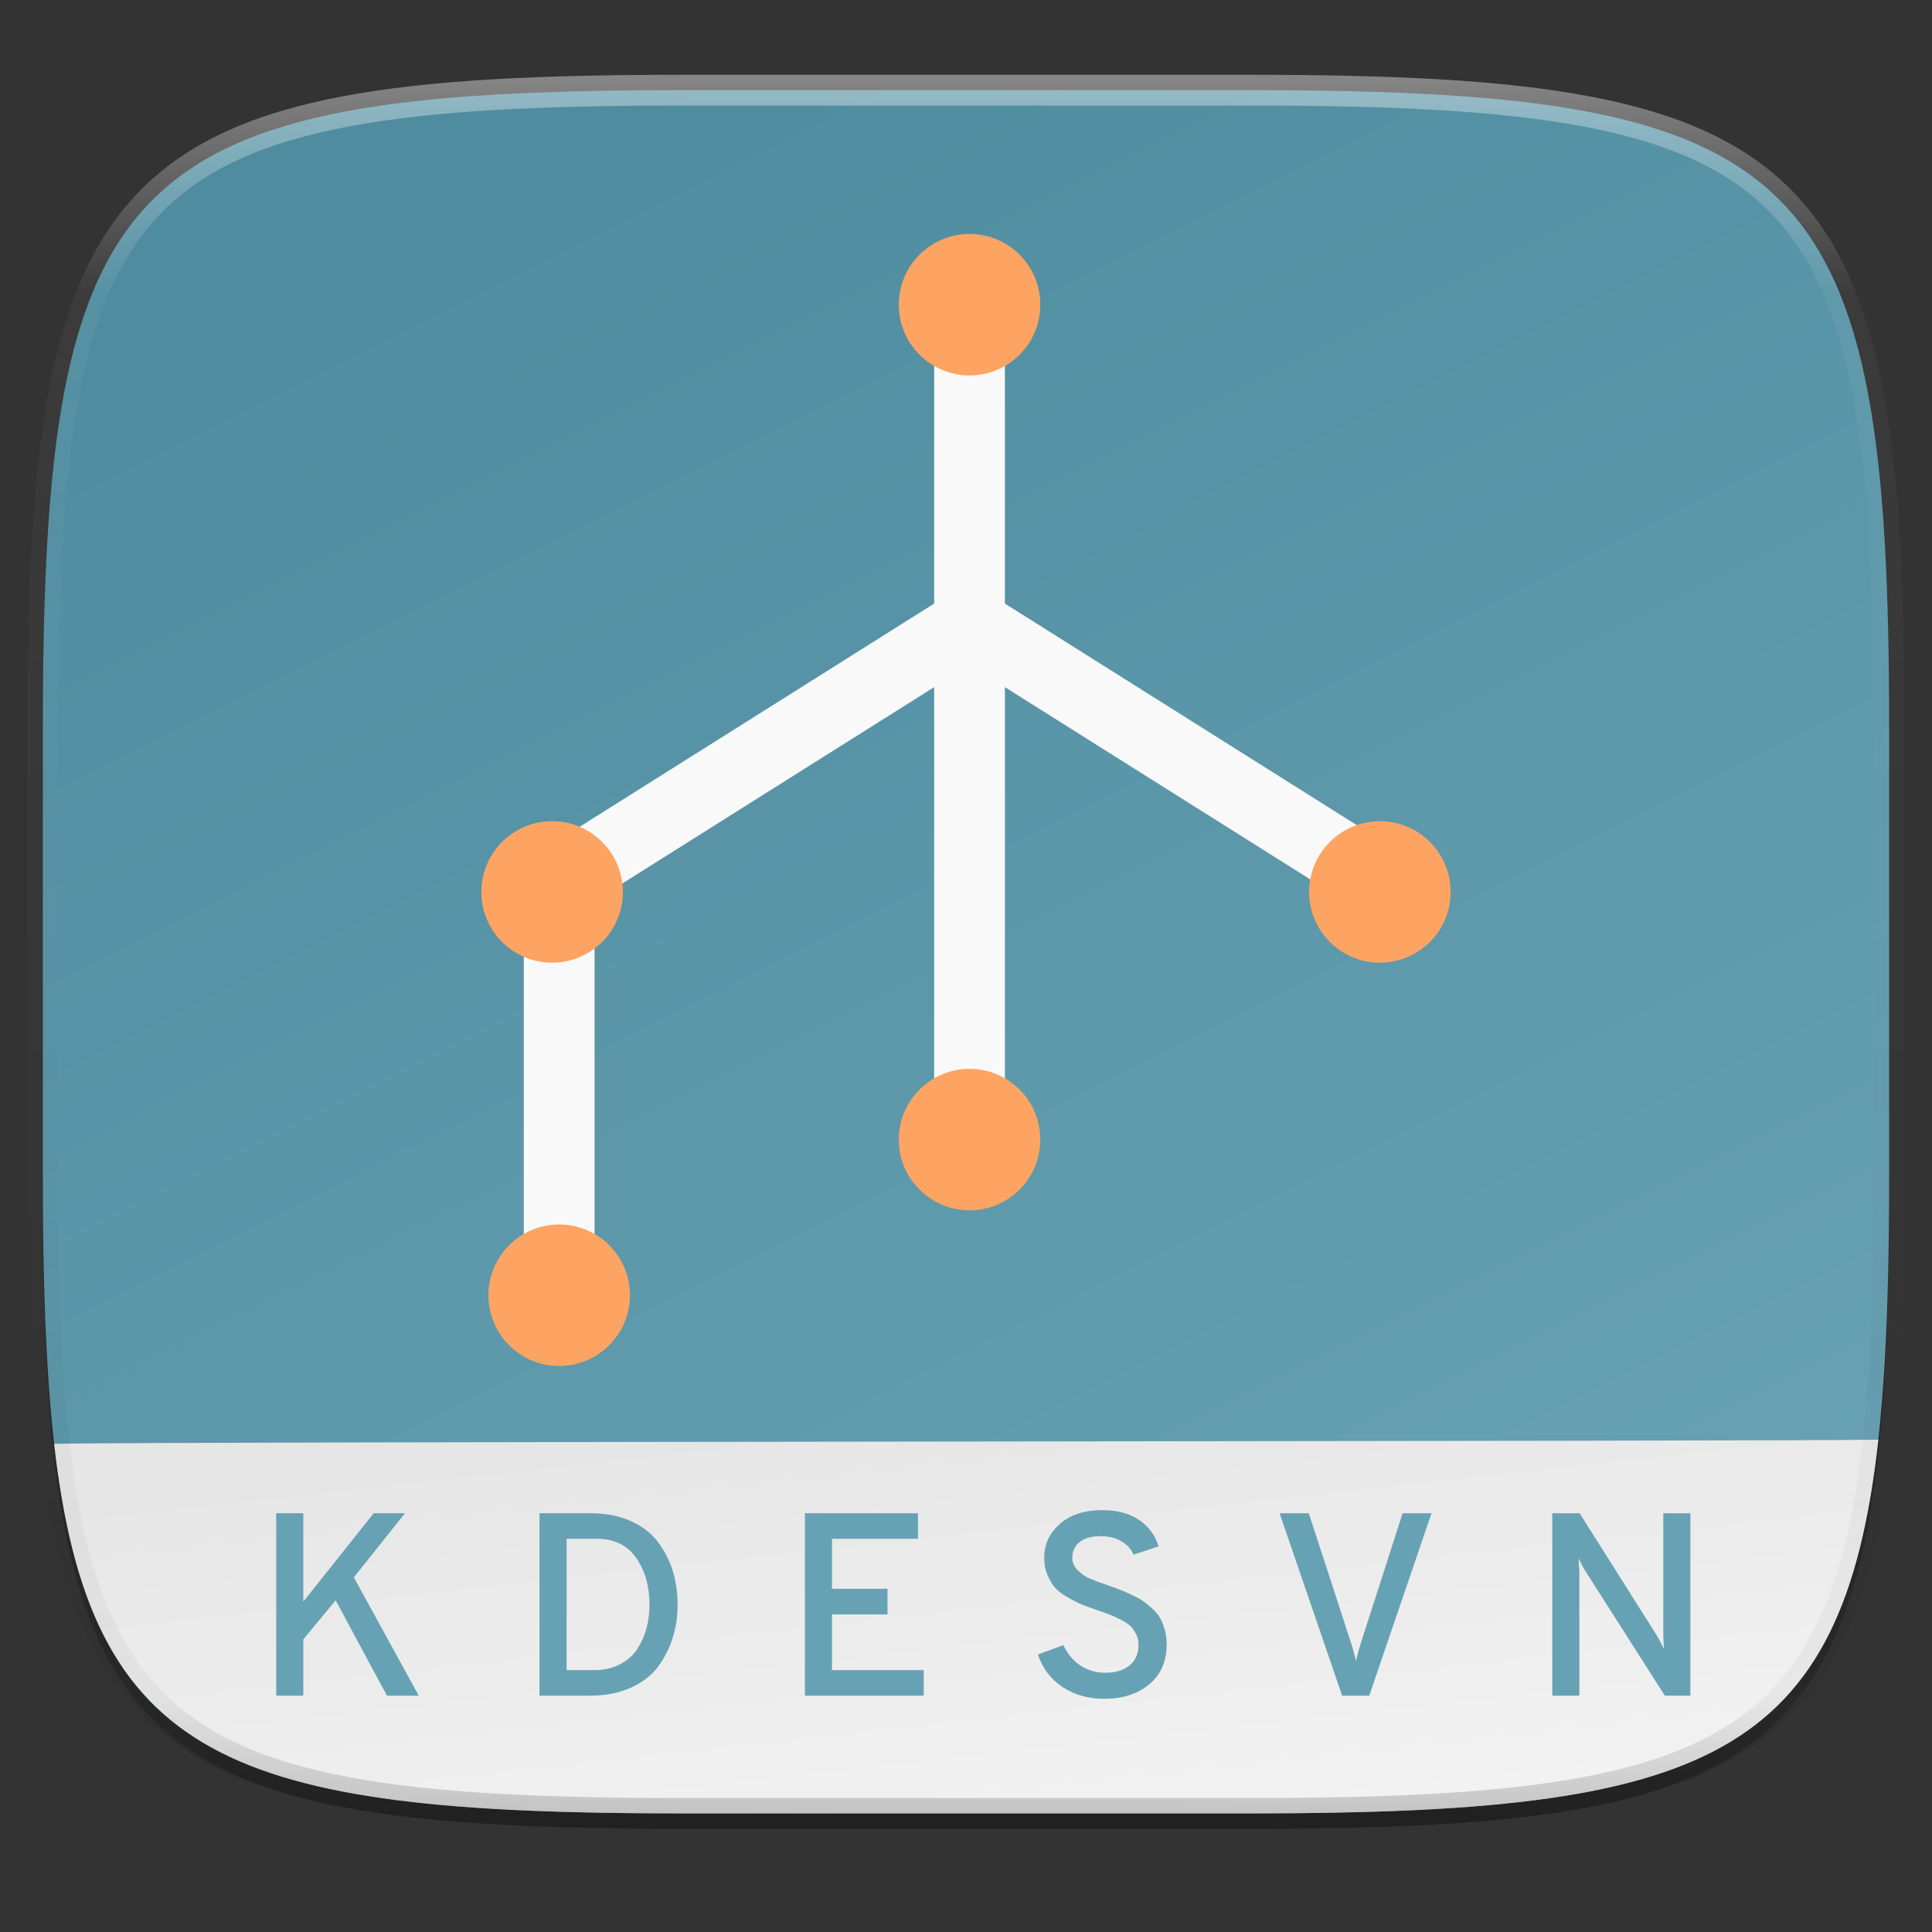 <?xml version="1.0" encoding="UTF-8" standalone="no"?>
<!-- Generator: Gravit.io -->

<svg
   xmlns:dc="http://purl.org/dc/elements/1.1/"
   xmlns:cc="http://creativecommons.org/ns#"
   xmlns:rdf="http://www.w3.org/1999/02/22-rdf-syntax-ns#"
   xmlns:svg="http://www.w3.org/2000/svg"
   xmlns="http://www.w3.org/2000/svg"
   xmlns:sodipodi="http://sodipodi.sourceforge.net/DTD/sodipodi-0.dtd"
   xmlns:inkscape="http://www.inkscape.org/namespaces/inkscape"
   style="isolation:isolate"
   viewBox="0 0 256 256"
   width="256"
   height="256"
   version="1.1"
   id="svg66"
   sodipodi:docname="kdesvn.svg"
   inkscape:version="0.92.2 2405546, 2018-03-11">
  <rect x="0" y="0" width="256" height="256" fill="#333333" stroke="none"/>
  <sodipodi:namedview
     pagecolor="#ffffff"
     bordercolor="#666666"
     borderopacity="1"
     objecttolerance="10"
     gridtolerance="10"
     guidetolerance="10"
     inkscape:pageopacity="0"
     inkscape:pageshadow="2"
     inkscape:window-width="1600"
     inkscape:window-height="826"
     id="namedview68"
     showgrid="false"
     inkscape:zoom="0.921875"
     inkscape:cx="6.5084746"
     inkscape:cy="128"
     inkscape:window-x="0"
     inkscape:window-y="0"
     inkscape:window-maximized="1"
     inkscape:current-layer="kdesvn" />
  <defs
     id="defs5">
    <clipPath
       id="_clipPath_C8Oy1JDCkf5iKTvJgTApWn2SwdwQlbTV">
      <rect
         width="256"
         height="256"
         id="rect2" />
    </clipPath>
  </defs>
  <g
     clip-path="url(#_clipPath_C8Oy1JDCkf5iKTvJgTApWn2SwdwQlbTV)"
     id="g64">
    <g
       id="kdesvn">
      <g
         opacity="0.2"
         id="g9">
        <path
           d=" M 165.685 13.986 C 239.74 13.986 250.324 24.543 250.324 98.53 L 250.324 157.78 C 250.324 231.767 239.74 242.324 165.685 242.324 L 90.315 242.324 C 16.26 242.324 5.676 231.767 5.676 157.78 L 5.676 98.53 C 5.676 24.543 16.26 13.986 90.315 13.986 L 165.685 13.986 Z "
           fill="rgb(0,0,0)"
           id="path7" />
      </g>
      <g
         opacity="0.1"
         id="g13">
        <path
           d=" M 165.685 11.947 C 239.74 11.947 250.324 22.504 250.324 96.491 L 250.324 155.742 C 250.324 229.728 239.74 240.285 165.685 240.285 L 90.315 240.285 C 16.26 240.285 5.676 229.728 5.676 155.742 L 5.676 96.491 C 5.676 22.504 16.26 11.947 90.315 11.947 L 165.685 11.947 Z "
           fill="rgb(0,0,0)"
           id="path11" />
      </g>
      <linearGradient
         id="_lgradient_2"
         x1="25%"
         y1="3.606%"
         x2="75%"
         y2="96.394%">
        <stop
           offset="0%"
           stop-opacity="1"
           style="stop-color:#4f8c9f;stop-opacity:1"
           id="stop15" />
        <stop
           offset="100%"
           stop-opacity="1"
           style="stop-color:#68a2b4;stop-opacity:1"
           id="stop17" />
      </linearGradient>
      <path
         d=" M 165.685 11.947 C 239.74 11.947 250.324 22.504 250.324 96.491 L 250.324 155.742 C 250.324 229.728 239.74 240.285 165.685 240.285 L 90.315 240.285 C 16.26 240.285 5.676 229.728 5.676 155.742 L 5.676 96.491 C 5.676 22.504 16.26 11.947 90.315 11.947 L 165.685 11.947 Z "
         fill="url(#_lgradient_2)"
         id="path20" />
      <linearGradient
         id="_lgradient_3"
         x1="25%"
         y1="3.606%"
         x2="75%"
         y2="96.394%">
        <stop
           offset="0%"
           stop-opacity="1"
           style="stop-color:rgb(230,230,230)"
           id="stop22" />
        <stop
           offset="100%"
           stop-opacity="1"
           style="stop-color:rgb(242,242,242)"
           id="stop24" />
      </linearGradient>
      <path
         d=" M 248.887 190.765 C 244.196 233.288 225.975 240.285 165.685 240.285 L 90.315 240.285 C 30.286 240.285 11.962 233.348 7.174 191.314 C 18 191 237.333 191 248.887 190.765 Z "
         fill="url(#_lgradient_3)"
         id="path27" />
      <g
         id="Group">
        <path
           d=" M 133.156 148.187 C 133.156 149.434 132.659 150.625 131.787 151.506 C 130.906 152.378 129.716 152.875 128.469 152.875 C 127.222 152.875 126.031 152.378 125.15 151.506 C 124.278 150.625 123.781 149.434 123.781 148.187 L 123.781 44.125 C 123.781 42.878 124.278 41.687 125.15 40.806 C 126.031 39.934 127.222 39.437 128.469 39.437 C 129.716 39.437 130.906 39.934 131.787 40.806 C 132.659 41.687 133.156 42.878 133.156 44.125 L 133.156 148.187 Z "
           fill="rgb(249,249,249)"
           id="path29" />
        <path
           d=" M 78.781 171.625 C 78.781 172.872 78.284 174.062 77.412 174.944 C 76.531 175.816 75.341 176.312 74.094 176.312 C 72.847 176.312 71.656 175.816 70.775 174.944 C 69.903 174.062 69.406 172.872 69.406 171.625 L 69.406 119.125 C 69.406 117.878 69.903 116.687 70.775 115.806 C 71.656 114.934 72.847 114.437 74.094 114.437 C 75.341 114.437 76.531 114.934 77.412 115.806 C 78.284 116.687 78.781 117.878 78.781 119.125 L 78.781 171.625 Z "
           fill="rgb(249,249,249)"
           id="path31" />
        <path
           d=" M 80.337 118.403 C 79.287 119.069 78.012 119.284 76.803 119.012 C 75.594 118.731 74.544 117.991 73.878 116.931 C 73.212 115.881 72.997 114.606 73.269 113.397 C 73.55 112.187 74.291 111.137 75.35 110.472 L 125.975 78.597 C 127.025 77.931 128.3 77.716 129.509 77.987 C 130.719 78.269 131.769 79.009 132.434 80.069 C 133.1 81.119 133.316 82.394 133.044 83.603 C 132.762 84.812 132.022 85.862 130.962 86.528 L 80.337 118.403 Z "
           fill="rgb(249,249,249)"
           id="path33" />
        <path
           d=" M 181.587 110.472 C 182.647 111.137 183.387 112.187 183.669 113.397 C 183.941 114.606 183.725 115.881 183.059 116.931 C 182.394 117.991 181.344 118.731 180.134 119.012 C 178.925 119.284 177.65 119.069 176.6 118.403 L 125.975 86.528 C 124.916 85.862 124.175 84.812 123.894 83.603 C 123.622 82.394 123.837 81.119 124.503 80.069 C 125.169 79.009 126.219 78.269 127.428 77.987 C 128.637 77.716 129.912 77.931 130.962 78.597 L 181.587 110.472 Z "
           fill="rgb(249,249,249)"
           id="path35" />
        <path
           d=" M 119.094 40.375 C 119.094 35.201 123.295 31 128.469 31 C 133.643 31 137.844 35.201 137.844 40.375 C 137.844 45.549 133.643 49.75 128.469 49.75 C 123.295 49.75 119.094 45.549 119.094 40.375 Z "
           fill="rgb(253,164,99)"
           id="path37" />
        <path
           d=" M 119.094 151 C 119.094 145.826 123.295 141.625 128.469 141.625 C 133.643 141.625 137.844 145.826 137.844 151 C 137.844 156.174 133.643 160.375 128.469 160.375 C 123.295 160.375 119.094 156.174 119.094 151 Z "
           fill="rgb(253,164,99)"
           id="path39" />
        <path
           d=" M 63.781 118.188 C 63.781 113.013 67.982 108.813 73.156 108.813 C 78.33 108.813 82.531 113.013 82.531 118.188 C 82.531 123.362 78.33 127.563 73.156 127.563 C 67.982 127.563 63.781 123.362 63.781 118.188 Z "
           fill="rgb(253,164,99)"
           id="path41" />
        <path
           d=" M 64.719 171.625 C 64.719 166.451 68.92 162.25 74.094 162.25 C 79.268 162.25 83.469 166.451 83.469 171.625 C 83.469 176.799 79.268 181 74.094 181 C 68.92 181 64.719 176.799 64.719 171.625 Z "
           fill="rgb(253,164,99)"
           id="path43" />
        <path
           d=" M 173.469 118.188 C 173.469 113.013 177.67 108.813 182.844 108.813 C 188.018 108.813 192.219 113.013 192.219 118.188 C 192.219 123.362 188.018 127.563 182.844 127.563 C 177.67 127.563 173.469 123.362 173.469 118.188 Z "
           fill="rgb(253,164,99)"
           id="path45" />
      </g>
      <path
         d=" M 55.488 224.686 L 51.275 224.686 L 44.473 212.048 L 40.191 217.227 L 40.191 224.686 L 36.6 224.686 L 36.6 200.514 L 40.191 200.514 L 40.191 212.22 L 49.514 200.514 L 53.658 200.514 L 46.89 209.009 L 55.488 224.686 Z  M 71.487 224.686 L 71.487 200.514 L 78.255 200.514 L 78.255 200.514 Q 81.294 200.514 83.59 201.55 L 83.59 201.55 L 83.59 201.55 Q 85.886 202.586 87.199 204.347 L 87.199 204.347 L 87.199 204.347 Q 88.511 206.108 89.149 208.18 L 89.149 208.18 L 89.149 208.18 Q 89.788 210.252 89.788 212.6 L 89.788 212.6 L 89.788 212.6 Q 89.788 214.844 89.184 216.865 L 89.184 216.865 L 89.184 216.865 Q 88.58 218.885 87.302 220.697 L 87.302 220.697 L 87.302 220.697 Q 86.024 222.51 83.659 223.598 L 83.659 223.598 L 83.659 223.598 Q 81.294 224.686 78.117 224.686 L 78.117 224.686 L 71.487 224.686 Z  M 75.078 221.302 L 78.704 221.302 L 78.704 221.302 Q 80.672 221.302 82.157 220.525 L 82.157 220.525 L 82.157 220.525 Q 83.642 219.748 84.471 218.453 L 84.471 218.453 L 84.471 218.453 Q 85.299 217.158 85.679 215.69 L 85.679 215.69 L 85.679 215.69 Q 86.059 214.223 86.059 212.6 L 86.059 212.6 L 86.059 212.6 Q 86.059 208.974 84.298 206.436 L 84.298 206.436 L 84.298 206.436 Q 82.537 203.898 79.084 203.898 L 79.084 203.898 L 75.078 203.898 L 75.078 221.302 Z  M 122.397 224.686 L 106.651 224.686 L 106.651 200.514 L 121.637 200.514 L 121.637 203.898 L 110.242 203.898 L 110.242 210.528 L 117.597 210.528 L 117.597 213.912 L 110.242 213.912 L 110.242 221.302 L 122.397 221.302 L 122.397 224.686 Z  M 146.338 225.1 L 146.338 225.1 L 146.338 225.1 Q 143.126 225.1 140.778 223.529 L 140.778 223.529 L 140.778 223.529 Q 138.43 221.958 137.532 219.23 L 137.532 219.23 L 140.916 217.987 L 140.916 217.987 Q 141.676 219.679 143.126 220.663 L 143.126 220.663 L 143.126 220.663 Q 144.577 221.647 146.476 221.647 L 146.476 221.647 L 146.476 221.647 Q 148.478 221.647 149.67 220.68 L 149.67 220.68 L 149.67 220.68 Q 150.861 219.713 150.861 217.918 L 150.861 217.918 L 150.861 217.918 Q 150.861 217.158 150.533 216.519 L 150.533 216.519 L 150.533 216.519 Q 150.205 215.88 149.791 215.466 L 149.791 215.466 L 149.791 215.466 Q 149.376 215.052 148.513 214.62 L 148.513 214.62 L 148.513 214.62 Q 147.65 214.188 147.08 213.964 L 147.08 213.964 L 147.08 213.964 Q 146.51 213.74 145.405 213.36 L 145.405 213.36 L 145.405 213.36 Q 144.024 212.876 143.333 212.6 L 143.333 212.6 L 143.333 212.6 Q 142.643 212.324 141.521 211.685 L 141.521 211.685 L 141.521 211.685 Q 140.398 211.046 139.829 210.407 L 139.829 210.407 L 139.829 210.407 Q 139.259 209.769 138.81 208.733 L 138.81 208.733 L 138.81 208.733 Q 138.361 207.697 138.361 206.419 L 138.361 206.419 L 138.361 206.419 Q 138.361 203.76 140.433 201.93 L 140.433 201.93 L 140.433 201.93 Q 142.505 200.1 146.061 200.1 L 146.061 200.1 L 146.061 200.1 Q 149.031 200.1 150.947 201.412 L 150.947 201.412 L 150.947 201.412 Q 152.864 202.724 153.52 204.9 L 153.52 204.9 L 150.205 206.005 L 150.205 206.005 Q 149.722 204.9 148.599 204.226 L 148.599 204.226 L 148.599 204.226 Q 147.477 203.553 145.785 203.553 L 145.785 203.553 L 145.785 203.553 Q 144.059 203.553 143.074 204.313 L 143.074 204.313 L 143.074 204.313 Q 142.09 205.072 142.09 206.454 L 142.09 206.454 L 142.09 206.454 Q 142.09 207.386 142.85 208.111 L 142.85 208.111 L 142.85 208.111 Q 143.61 208.836 144.438 209.181 L 144.438 209.181 L 144.438 209.181 Q 145.267 209.527 146.959 210.114 L 146.959 210.114 L 146.959 210.114 Q 147.995 210.494 148.496 210.684 L 148.496 210.684 L 148.496 210.684 Q 148.996 210.873 149.963 211.322 L 149.963 211.322 L 149.963 211.322 Q 150.93 211.771 151.448 212.134 L 151.448 212.134 L 151.448 212.134 Q 151.966 212.496 152.657 213.118 L 152.657 213.118 L 152.657 213.118 Q 153.347 213.74 153.71 214.378 L 153.71 214.378 L 153.71 214.378 Q 154.072 215.017 154.331 215.932 L 154.331 215.932 L 154.331 215.932 Q 154.59 216.847 154.59 217.883 L 154.59 217.883 L 154.59 217.883 Q 154.59 221.267 152.277 223.184 L 152.277 223.184 L 152.277 223.184 Q 149.963 225.1 146.338 225.1 Z  M 181.432 224.686 L 177.841 224.686 L 169.553 200.514 L 173.421 200.514 L 178.911 217.365 L 178.911 217.365 Q 179.429 218.954 179.671 220.128 L 179.671 220.128 L 179.671 220.128 Q 179.913 218.954 180.431 217.365 L 180.431 217.365 L 185.852 200.514 L 189.685 200.514 L 181.432 224.686 Z  M 223.985 200.514 L 223.985 224.686 L 220.601 224.686 L 210.138 208.284 L 210.138 208.284 Q 209.655 207.524 209.171 206.488 L 209.171 206.488 L 209.171 206.488 Q 209.275 208.146 209.275 208.284 L 209.275 208.284 L 209.275 224.686 L 205.684 224.686 L 205.684 200.514 L 209.309 200.514 L 219.496 216.64 L 219.496 216.64 Q 219.876 217.262 220.497 218.505 L 220.497 218.505 L 220.497 218.505 Q 220.394 217.469 220.394 216.675 L 220.394 216.675 L 220.394 200.514 L 223.985 200.514 Z "
         fill-rule="evenodd"
         fill="rgb(26,127,212)"
         id="path48"
         style="fill:#67a2b4;fill-opacity:1" />
      <g
         opacity="0.4"
         id="g61">
        <linearGradient
           id="_lgradient_4"
           x1="51.667%"
           y1="0%"
           x2="51.667%"
           y2="100%">
          <stop
             offset="0%"
             stop-opacity="1"
             style="stop-color:rgb(255,255,255)"
             id="stop50" />
          <stop
             offset="12.5%"
             stop-opacity="0.098"
             style="stop-color:rgb(255,255,255)"
             id="stop52" />
          <stop
             offset="92.5%"
             stop-opacity="0.098"
             style="stop-color:rgb(0,0,0)"
             id="stop54" />
          <stop
             offset="100%"
             stop-opacity="0.498"
             style="stop-color:rgb(0,0,0)"
             id="stop56" />
        </linearGradient>
        <path
           d=" M 165.685 11.947 C 239.74 11.947 250.324 22.504 250.324 96.491 L 250.324 155.742 C 250.324 229.728 239.74 240.285 165.685 240.285 L 90.315 240.285 C 16.26 240.285 5.676 229.728 5.676 155.742 L 5.676 96.491 C 5.676 22.504 16.26 11.947 90.315 11.947 L 165.685 11.947 Z "
           fill="none"
           vector-effect="non-scaling-stroke"
           stroke-width="4.077"
           stroke="url(#_lgradient_4)"
           stroke-linejoin="round"
           stroke-linecap="round"
           stroke-miterlimit="4"
           id="path59" />
      </g>
    </g>
  </g>
</svg>
